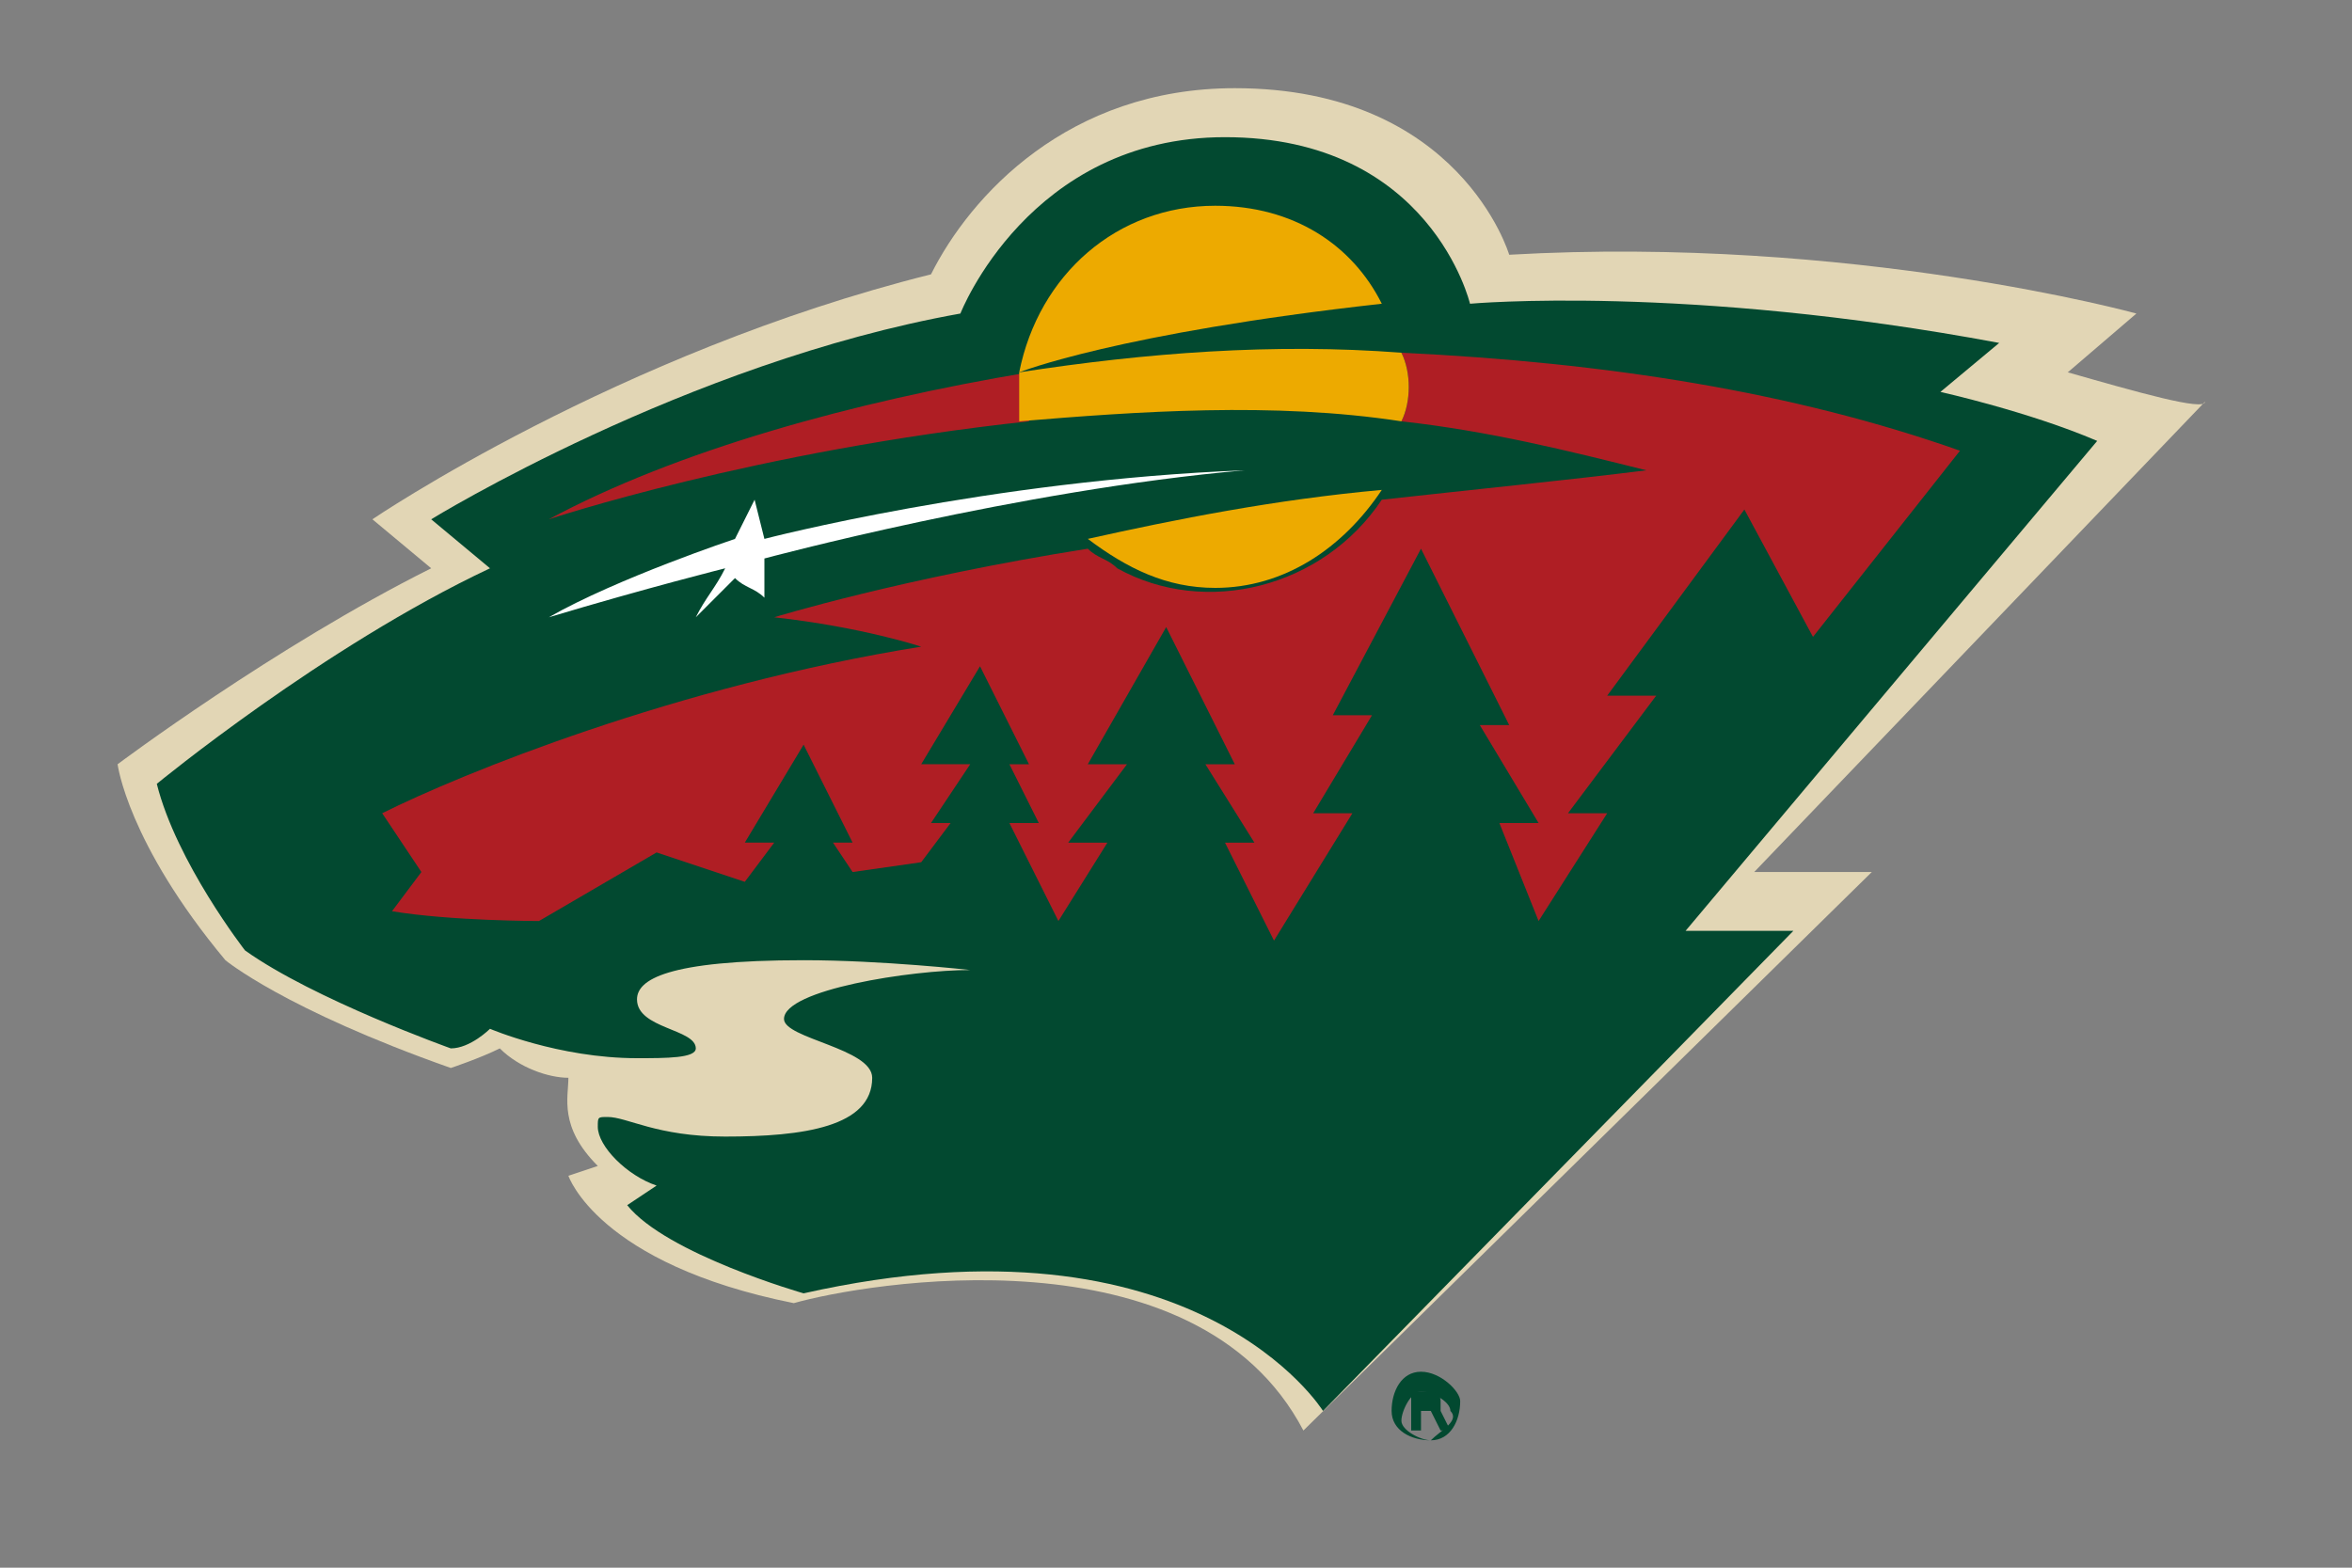 <?xml version="1.0" encoding="utf-8"?>
<!-- Generator: Adobe Illustrator 23.0.1, SVG Export Plug-In . SVG Version: 6.00 Build 0)  -->
<svg version="1.1" id="Ebene_1" xmlns="http://www.w3.org/2000/svg" xmlns:xlink="http://www.w3.org/1999/xlink" x="0px" y="0px"
	 viewBox="0 0 24 16" style="enable-background:new 0 0 24 16;" xml:space="preserve">
<rect x="0" y="0" width="24" height="16" fill="#808080" stroke="none"/>
<style type="text/css">
	.st0{fill:#024930;}
	.st1{fill:#E2D6B5;}
	.st2{fill:#AF1E24;}
	.st3{fill:#EDAA00;}
	.st4{fill:#FFFFFF;}
</style>
<g>
	<path class="st0" d="M14.5,14c-0.2,0-0.3,0.2-0.3,0.4c0,0.2,0.2,0.3,0.4,0.3s0.3-0.2,0.3-0.4C14.9,14.2,14.7,14,14.5,14L14.5,14z
		 M14.6,14.7c-0.1,0-0.3-0.1-0.3-0.2s0.1-0.3,0.2-0.3c0.1,0,0.3,0.1,0.3,0.2C14.9,14.5,14.7,14.6,14.6,14.7
		C14.6,14.7,14.6,14.7,14.6,14.7z"/>
	<path class="st0" d="M14.7,14.3c0-0.1-0.1-0.1-0.1-0.1l-0.2,0l0,0.4l0.1,0l0-0.2l0.1,0l0.1,0.2l0.1,0l-0.1-0.2
		C14.7,14.4,14.7,14.3,14.7,14.3L14.7,14.3z M14.6,14.3L14.6,14.3l-0.1-0.1L14.6,14.3C14.6,14.3,14.6,14.3,14.6,14.3
		C14.6,14.3,14.6,14.3,14.6,14.3L14.6,14.3z"/>
</g>
<path class="st1" d="M21.1,3.8c0,0,0.7-0.6,0.7-0.6s-2.9-0.8-6.4-0.6c0,0-0.5-1.7-2.8-1.7c-1.7,0-2.7,1.1-3.1,1.9
	C6.3,3.6,3.8,5.3,3.8,5.3l0.6,0.5C2.8,6.6,1.2,7.8,1.2,7.8s0.1,0.8,1.1,2c0,0,0.6,0.5,2.3,1.1c0,0,0.3-0.1,0.5-0.2
	C5.3,10.9,5.6,11,5.8,11c0,0.2-0.1,0.5,0.3,0.9l-0.3,0.1c0,0,0.3,0.9,2.3,1.3c0.7-0.2,4.1-0.8,5.2,1.3l5.8-5.7l-1.2,0l4.6-4.8
	C22.5,4.2,21.8,4,21.1,3.8L21.1,3.8z"/>
<path class="st0" d="M21.4,4.5C20.7,4.2,19.8,4,19.8,4l0.6-0.5C17.2,2.9,15,3.1,15,3.1s-0.4-1.7-2.5-1.7c-2,0-2.7,1.8-2.7,1.8
	C7,3.7,4.4,5.3,4.4,5.3L5,5.8C3.3,6.6,1.6,8,1.6,8c0.2,0.8,0.9,1.7,0.9,1.7c0.7,0.5,2.1,1,2.1,1c0.2,0,0.4-0.2,0.4-0.2
	s0.7,0.3,1.5,0.3c0.3,0,0.6,0,0.6-0.1c0-0.2-0.6-0.2-0.6-0.5c0-0.2,0.3-0.4,1.7-0.4c0.8,0,1.7,0.1,1.7,0.1C9.3,9.9,8,10.1,8,10.4
	c0,0.2,0.9,0.3,0.9,0.6c0,0.5-0.7,0.6-1.5,0.6c-0.7,0-1-0.2-1.2-0.2c-0.1,0-0.1,0-0.1,0.1c0,0.2,0.3,0.5,0.6,0.6l-0.3,0.2
	c0.4,0.5,1.8,0.9,1.8,0.9c4-0.9,5.3,1.2,5.3,1.2l4.8-4.9l-1.1,0L21.4,4.5L21.4,4.5z"/>
<g>
	<path class="st2" d="M14.3,3.6c0.1,0.2,0.1,0.5,0,0.7c0.9,0.1,1.7,0.3,2.5,0.5C16,4.9,15,5,14.1,5.1c-0.6,0.9-1.8,1.2-2.7,0.7
		c-0.1-0.1-0.2-0.1-0.3-0.2C9.2,5.9,7.9,6.3,7.9,6.3c0.9,0.1,1.5,0.3,1.5,0.3C6.9,7,4.7,7.9,3.9,8.3c0.2,0.3,0.4,0.6,0.4,0.6L4,9.3
		c0.6,0.1,1.5,0.1,1.5,0.1l1.2-0.7l0.9,0.3l0.3-0.4l-0.3,0l0.6-1l0.5,1H8.5l0.2,0.3l0.7-0.1l0.3-0.4l-0.2,0l0.4-0.6H9.4l0.6-1l0.5,1
		l-0.2,0l0.3,0.6l-0.3,0l0.5,1l0.5-0.8l-0.4,0l0.6-0.8l-0.4,0l0.8-1.4l0.7,1.4h-0.3l0.5,0.8l-0.3,0l0.5,1l0.8-1.3l-0.4,0l0.6-1
		l-0.4,0l0.9-1.7l0.9,1.8l-0.3,0l0.6,1l-0.4,0l0.4,1l0.7-1.1l-0.4,0l0.9-1.2l-0.5,0l1.4-1.9l0.7,1.3l1.5-1.9
		C18.3,4,16.4,3.7,14.3,3.6L14.3,3.6z M10.5,4c0-0.1,0-0.2,0-0.2C8.7,4.1,6.9,4.6,5.6,5.3c0,0,2.1-0.7,4.9-1
		C10.5,4.2,10.5,4.1,10.5,4z"/>
</g>
<g>
	<path class="st3" d="M14.3,3.6c-1.3-0.1-2.6,0-3.9,0.2c0,0.1,0,0.2,0,0.2c0,0.1,0,0.2,0,0.3c1.2-0.1,2.6-0.2,3.9,0
		C14.4,4.1,14.4,3.8,14.3,3.6L14.3,3.6z M12.4,6c0.7,0,1.3-0.4,1.7-1c-1.1,0.1-2.1,0.3-3,0.5C11.5,5.8,11.9,6,12.4,6L12.4,6z"/>
	<path class="st3" d="M12.4,2.1c-1,0-1.8,0.7-2,1.7c0,0,1-0.4,3.7-0.7C13.8,2.5,13.2,2.1,12.4,2.1z"/>
</g>
<path class="st4" d="M12.7,4.8c-2.6,0.1-4.9,0.7-4.9,0.7L7.7,5.1L7.5,5.5c0,0-1.2,0.4-1.9,0.8c1-0.3,1.8-0.5,1.8-0.5
	C7.3,6,7.2,6.1,7.1,6.3C7.2,6.2,7.4,6,7.5,5.9C7.6,6,7.7,6,7.8,6.1l0-0.4C7.8,5.7,10.4,5,12.7,4.8L12.7,4.8z"/>
</svg>

